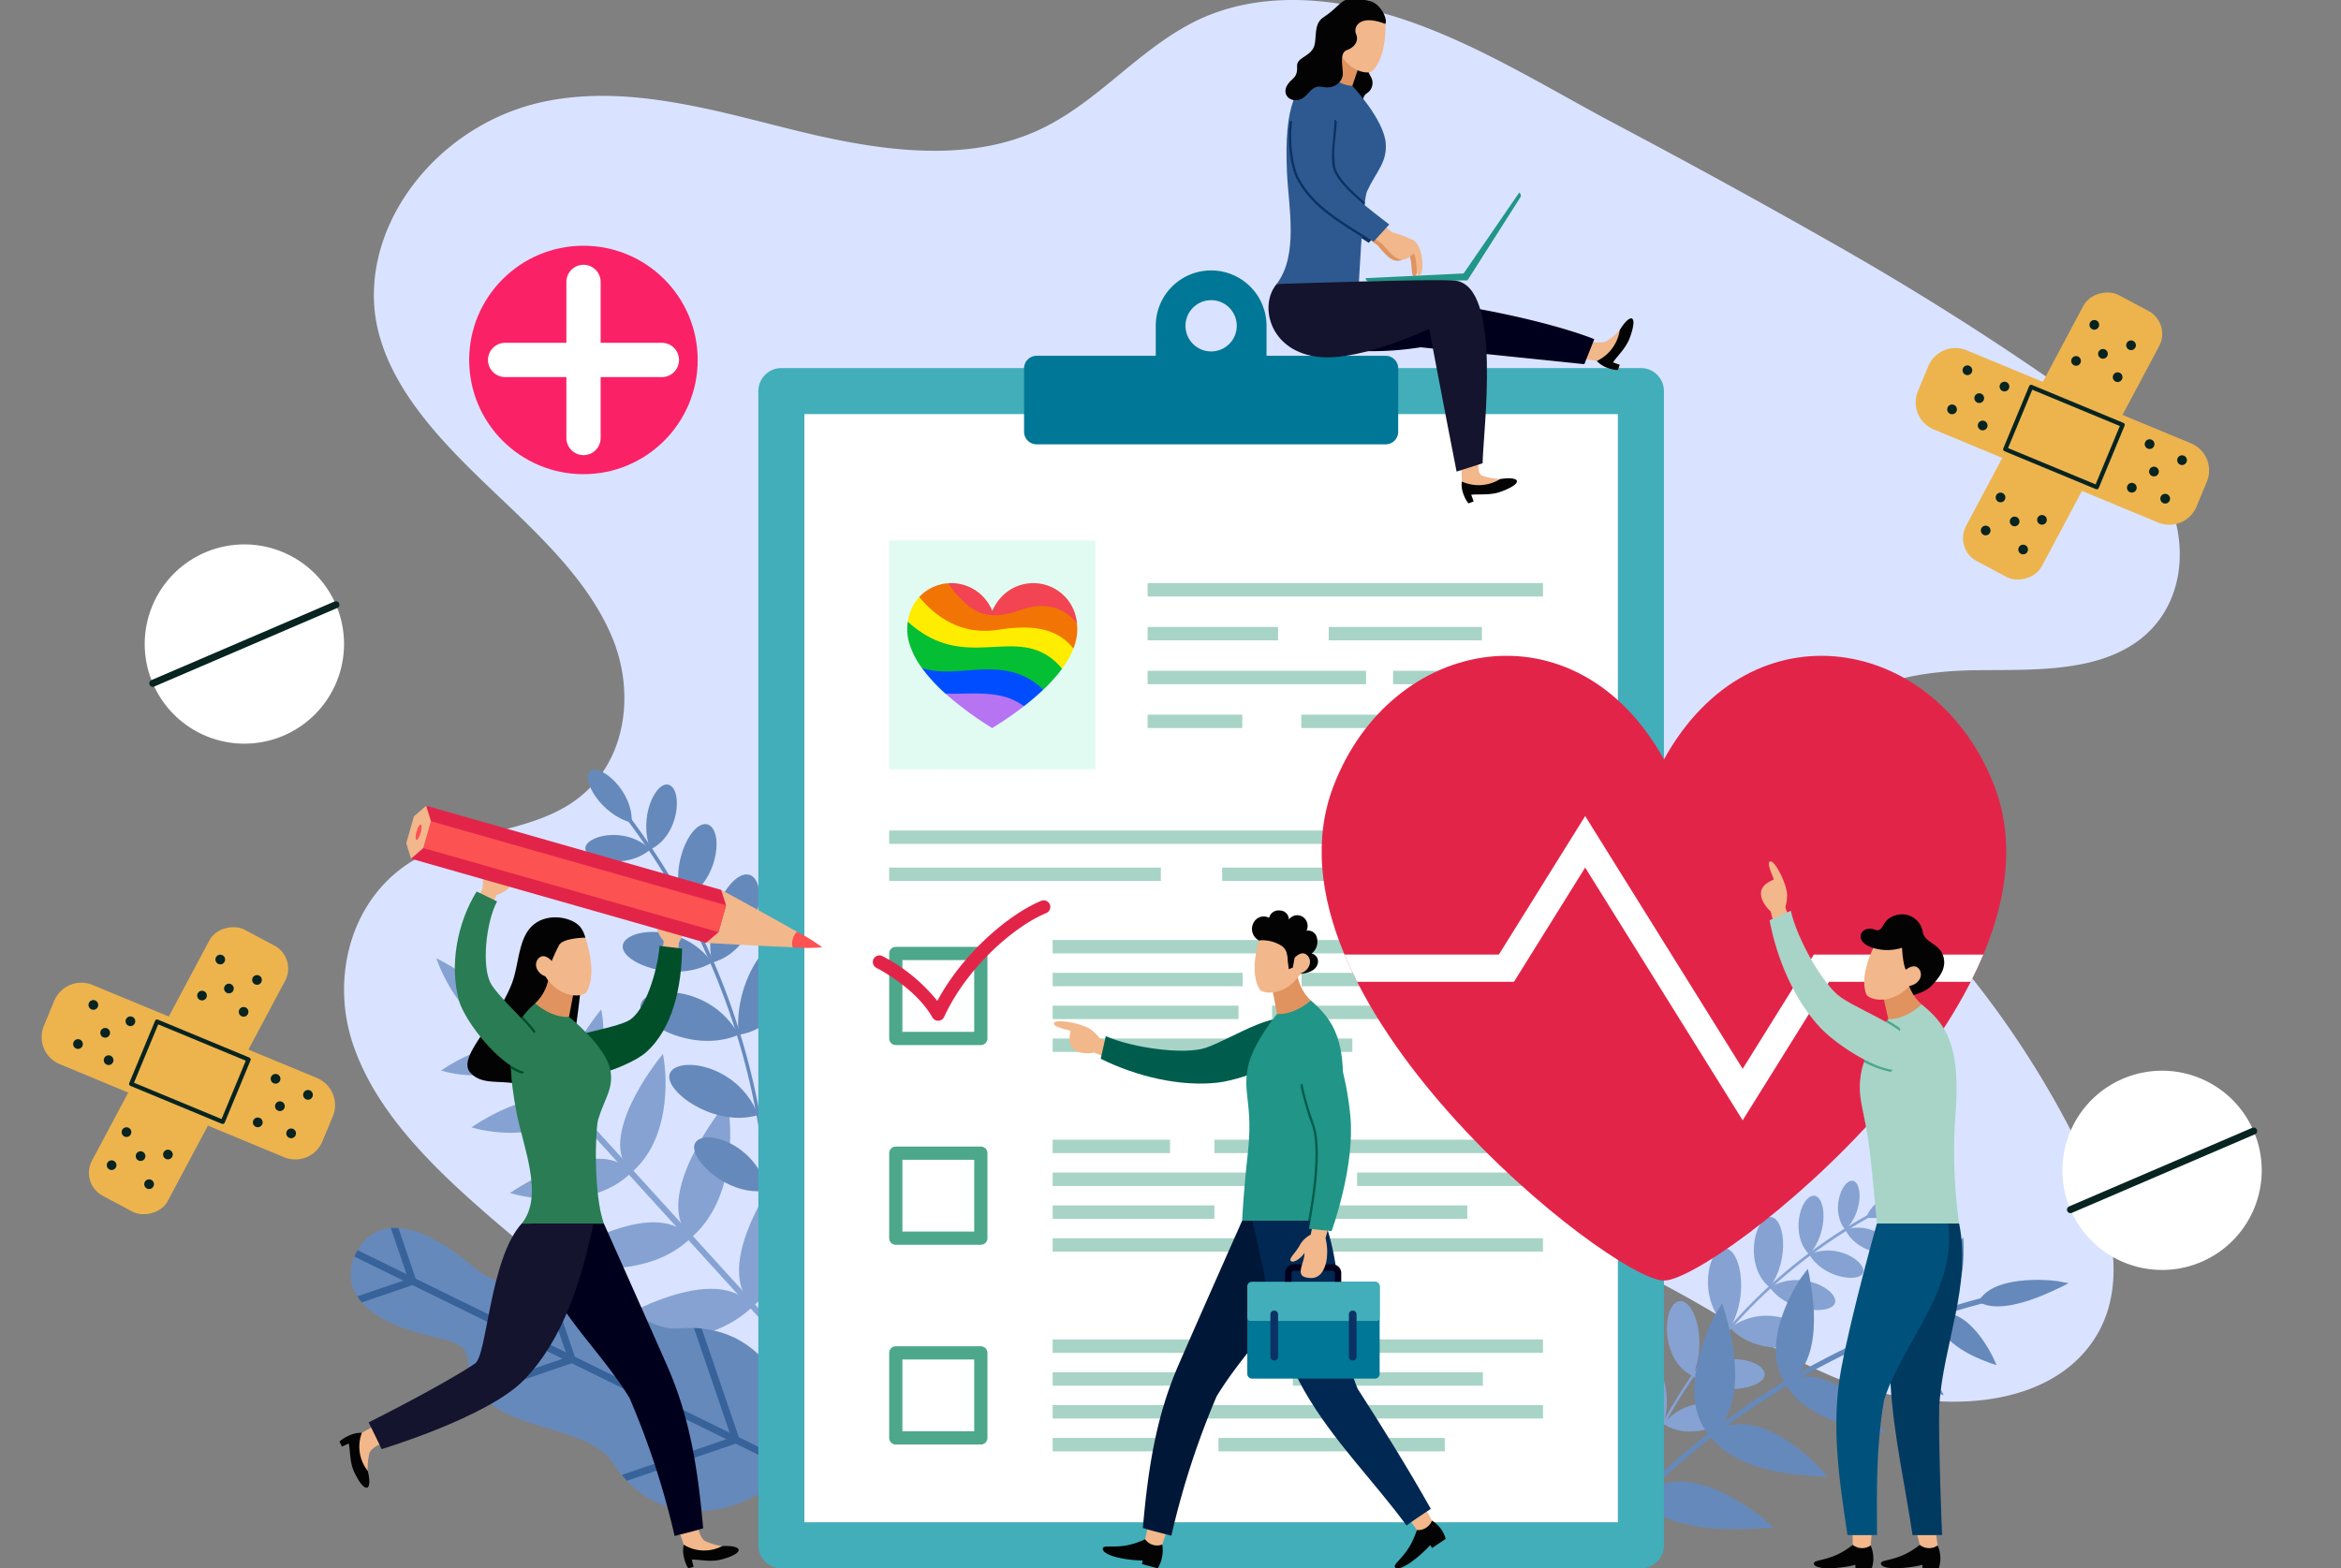<svg xmlns="http://www.w3.org/2000/svg" xmlns:xlink="http://www.w3.org/1999/xlink" width="400" height="268" viewBox="0 0 400 268">
  <rect x="0" y="0" width="400" height="268" fill="#808080" stroke="none"/>
  <defs>
    <clipPath id="clip-path">
      <rect id="Rectángulo_399180" data-name="Rectángulo 399180" width="400" height="268" transform="translate(180 364)" fill="#fff" opacity="0.45"/>
    </clipPath>
    <clipPath id="clip-path-2">
      <rect id="Rectángulo_395050" data-name="Rectángulo 395050" width="366" height="268" transform="translate(180 2076.29)" fill="#12263f" stroke="#707070" stroke-width="1" opacity="0.45"/>
    </clipPath>
  </defs>
  <g id="_1" data-name="1" transform="translate(-180 -364)" clip-path="url(#clip-path)">
    <g id="Grupo_1092108" data-name="Grupo 1092108">
      <g id="Grupo_1079242" data-name="Grupo 1079242" transform="translate(238.786 364)">
        <path id="Trazado_845326" data-name="Trazado 845326" d="M324.166,101.435c8.4,5.757,16.862,12.059,21.228,20.546s3.417,19.738-4.942,25.545c-7.245,5.033-17.442,4.665-26.721,4.738s-19.928,1.527-24.815,8.375c-3.626,5.081-2.815,11.79.14,17.189s7.76,9.831,12.21,14.391a161.3,161.3,0,0,1,29.782,42.1c5.383,11.1,8.989,24.812.667,34.446-9.136,10.575-28.008,10.273-41.837,4.741s-25.224-14.976-39.131-20.359c-8.273-3.2-18.851-4.594-25.7.551-8.458,6.354-6.052,18-8.759,27.425-4.421,15.385-23.9,24.72-42.163,24.595s-35.334-7.63-50.856-15.985a354.007,354.007,0,0,1-64.8-44.682c-9.694-8.449-19.112-17.827-22.8-29.314s-.03-25.555,11.754-31.683c7.846-4.081,17.967-4.144,25.349-8.834,9.715-6.173,11.429-18.691,7.346-28.524s-12.641-17.673-20.742-25.405S43.154,105.214,40.324,95.055c-4.761-17.089,9.148-36.379,28.934-40.126,13.8-2.613,27.936,1.535,41.512,4.918s28.712,5.925,41.364.475c10.355-4.461,17.133-13.531,27.053-18.687,11.567-6.012,25.7-4.344,37.693-.066,12.278,4.38,23.506,11.447,34.77,17.409q19.18,10.151,37.964,20.852,17.808,10.141,34.551,21.606" transform="translate(-34.288 -37.719)" fill="#d9e3ff"/>
      </g>
      <g id="Enmascarar_grupo_1078663" data-name="Enmascarar grupo 1078663" transform="translate(13 -1712.29)" clip-path="url(#clip-path-2)">
        <g id="Grupo_1073908" data-name="Grupo 1073908" transform="translate(225.01 2076)">
          <g id="Grupo_1073910" data-name="Grupo 1073910" transform="translate(16.528 131.846)">
            <g id="Grupo_1073908-2" data-name="Grupo 1073908" transform="translate(0 32.234)">
              <rect id="Rectángulo_356826" data-name="Rectángulo 356826" width="1.022" height="75.254" transform="translate(9.238 10.928) rotate(-42.28)" fill="#85a2d2"/>
              <path id="Trazado_777236" data-name="Trazado 777236" d="M378.71,1196.61l1.208.618c.374.191,9.17,4.752,8.922,9.985l-.024.51-.51-.024c-5.233-.248-8.939-9.436-9.094-9.827l-.5-1.261Z" transform="translate(-378.71 -1196.61)" fill="#85a2d2"/>
              <path id="Trazado_777237" data-name="Trazado 777237" d="M583.7,1570.632l.344.377-.377.344c-9.381,8.531-24.82,4.676-25.473,4.507l-1.126-.291.974-.633c.759-.493,18.671-11.989,25.657-4.307Z" transform="translate(-529.938 -1511.498)" fill="#85a2d2"/>
              <path id="Trazado_777238" data-name="Trazado 777238" d="M531.314,1495.576l.344.377-.377.344c-8.234,7.487-21.774,4.106-22.346,3.958l-1.124-.291.974-.633c.666-.432,16.383-10.519,22.532-3.757Z" transform="translate(-488.171 -1448.123)" fill="#85a2d2"/>
              <path id="Trazado_777239" data-name="Trazado 777239" d="M481.911,1423.846l.344.377-.377.344c-7.086,6.444-18.729,3.537-19.222,3.411l-1.126-.291.975-.633c.574-.373,14.1-9.05,19.406-3.208Z" transform="translate(-448.931 -1387.57)" fill="#85a2d2"/>
              <path id="Trazado_777240" data-name="Trazado 777240" d="M435.545,1355.43l.344.377-.377.344c-5.939,5.4-15.685,2.968-16.1,2.861l-1.126-.291.975-.633c.479-.312,11.808-7.58,16.281-2.659Z" transform="translate(-412.269 -1329.825)" fill="#85a2d2"/>
              <path id="Trazado_777241" data-name="Trazado 777241" d="M398.209,1296.939l.344.377-.377.344c-4.792,4.357-12.64,2.4-12.971,2.312l-1.124-.291.974-.633c.386-.251,9.52-6.111,13.157-2.111Z" transform="translate(-383.263 -1280.495)" fill="#85a2d2"/>
              <path id="Trazado_777242" data-name="Trazado 777242" d="M727.531,1415l.723-.91.183,1.147c.107.665,2.48,16.4-6.9,24.93l-.377.344-.344-.377c-6.985-7.682,6.155-24.425,6.719-25.133Z" transform="translate(-667.042 -1381.007)" fill="#85a2d2"/>
              <path id="Trazado_777243" data-name="Trazado 777243" d="M658.208,1358.33l.723-.909.183,1.147c.093.584,2.175,14.384-6.059,21.87l-.377.344-.344-.377C646.185,1373.642,657.716,1358.952,658.208,1358.33Z" transform="translate(-609.183 -1332.958)" fill="#85a2d2"/>
              <path id="Trazado_777244" data-name="Trazado 777244" d="M591.9,1304.97l.723-.91.183,1.147c.079.5,1.87,12.369-5.216,18.811l-.377.344-.344-.377c-5.312-5.841,4.608-18.48,5.034-19.015Z" transform="translate(-553.884 -1287.715)" fill="#85a2d2"/>
              <path id="Trazado_777245" data-name="Trazado 777245" d="M528.605,1254.92l.723-.91.182,1.147c.067.42,1.565,10.353-4.373,15.754l-.377.344-.344-.377c-4.474-4.921,3.835-15.509,4.191-15.956Z" transform="translate(-501.132 -1245.278)" fill="#85a2d2"/>
              <path id="Trazado_777246" data-name="Trazado 777246" d="M474.341,1214.81l.723-.91.183,1.147c.053.338,1.261,8.336-3.531,12.695l-.377.344-.344-.377c-3.637-4,3.061-12.536,3.348-12.9Z" transform="translate(-456.041 -1211.27)" fill="#85a2d2"/>
            </g>
            <g id="Grupo_1073909" data-name="Grupo 1073909" transform="translate(25.477)">
              <path id="Trazado_777247" data-name="Trazado 777247" d="M593.86,1039.8c.175-.13.35-.263.525-.4a120.977,120.977,0,0,1,24.018,71.545l-.56,0A120.383,120.383,0,0,0,593.86,1039.8Z" transform="translate(-586.608 -1031.081)" fill="#6689bc"/>
              <path id="Trazado_777248" data-name="Trazado 777248" d="M549.307,985c1.573-1.5,7.427,3.229,7.145,8.782-5.2-1.354-8.653-7.334-7.145-8.782Z" transform="translate(-548.531 -984.715)" fill="#6689bc"/>
              <path id="Trazado_777249" data-name="Trazado 777249" d="M557.317,1060.477c-4.1,3.487-10.992,2-11.125-.091C546.021,1058.2,552.96,1056.31,557.317,1060.477Z" transform="translate(-546.189 -1046.854)" fill="#6689bc"/>
              <path id="Trazado_777250" data-name="Trazado 777250" d="M581.068,1111.132c-5.145,3.678-13.1,1.289-13.088-1.151C567.951,1107.395,576.3,1105.7,581.068,1111.132Z" transform="translate(-564.665 -1088.863)" fill="#6689bc"/>
              <path id="Trazado_777251" data-name="Trazado 777251" d="M681,1406.9c-6.661,1.292-13.517-5.338-12.5-7.913C669.54,1396.2,678.711,1398.462,681,1406.9Z" transform="translate(-649.809 -1335.01)" fill="#6689bc"/>
              <path id="Trazado_777252" data-name="Trazado 777252" d="M603.413,1172.237c-6.429,3.687-15.515,0-15.27-2.825C588.341,1166.372,598.378,1165.147,603.413,1172.237Z" transform="translate(-581.757 -1139.272)" fill="#6689bc"/>
              <path id="Trazado_777253" data-name="Trazado 777253" d="M655.641,1324.949c-7.425,2.262-15.986-4.016-15.154-6.941C641.32,1314.814,652.042,1315.936,655.641,1324.949Z" transform="translate(-626.094 -1265.931)" fill="#6689bc"/>
              <path id="Trazado_777254" data-name="Trazado 777254" d="M624.847,1242.009c-7.579,3.295-17.31-1.956-16.761-5.058C608.6,1233.56,620.017,1233.239,624.847,1242.009Z" transform="translate(-598.651 -1196.707)" fill="#6689bc"/>
              <path id="Trazado_777255" data-name="Trazado 777255" d="M618.524,1001.4c2.3.99,1.695,8.657-3.23,11.013C613.139,1006.956,616.268,1000.506,618.524,1001.4Z" transform="translate(-604.168 -998.792)" fill="#6689bc"/>
              <path id="Trazado_777256" data-name="Trazado 777256" d="M655.681,1045.975c2.673,1.43,1.3,10.573-4.716,12.826C648.919,1052.106,653.072,1044.682,655.681,1045.975Z" transform="translate(-634.562 -1036.531)" fill="#6689bc"/>
              <path id="Trazado_777257" data-name="Trazado 777257" d="M761.509,1377.031c2.07,2.962-3.336,12.354-10.259,11.645C752.19,1380.314,759.437,1374.283,761.509,1377.031Z" transform="translate(-720.056 -1316.782)" fill="#6689bc"/>
              <path id="Trazado_777258" data-name="Trazado 777258" d="M693.6,1102.61c3.053,2.06.522,12.921-6.8,14.812C685.109,1109.217,690.616,1100.756,693.6,1102.61Z" transform="translate(-665.141 -1084.457)" fill="#6689bc"/>
              <path id="Trazado_777259" data-name="Trazado 777259" d="M750.685,1275.54c2.737,3.03-2.3,14.2-10.265,14.3C740.517,1280.534,747.98,1272.77,750.685,1275.54Z" transform="translate(-710.874 -1230.817)" fill="#6689bc"/>
              <path id="Trazado_777260" data-name="Trazado 777260" d="M727.061,1174.469c3.243,2.772-.78,14.941-9.171,16.081C716.931,1181.012,723.884,1171.975,727.061,1174.469Z" transform="translate(-691.694 -1145.248)" fill="#6689bc"/>
            </g>
          </g>
          <g id="Grupo_1073913" data-name="Grupo 1073913" transform="translate(214.969 202.101)">
            <g id="Grupo_1073911" data-name="Grupo 1073911" transform="translate(6.637 0)">
              <path id="Trazado_777261" data-name="Trazado 777261" d="M1776.674,1485.284l-.233-.424a89.229,89.229,0,0,0-37.752,40.9l.376.172a88.781,88.781,0,0,1,37.609-40.647Z" transform="translate(-1736.887 -1479.032)" fill="#85a2d2"/>
              <path id="Trazado_777262" data-name="Trazado 777262" d="M1992.2,1459.969c-.606-1.483-5.972-.068-7.459,3.754C1988.648,1464.381,1992.775,1461.4,1992.2,1459.969Z" transform="translate(-1945.508 -1457.438)" fill="#85a2d2"/>
              <path id="Trazado_777263" data-name="Trazado 777263" d="M1961.52,1499.594c1.708,3.584,6.794,4.661,7.513,3.295C1969.809,1501.466,1965.708,1498.1,1961.52,1499.594Z" transform="translate(-1925.82 -1491.209)" fill="#85a2d2"/>
              <path id="Trazado_777264" data-name="Trazado 777264" d="M1921.02,1525.6c2.352,4.027,8.429,4.821,9.155,3.173C1930.975,1527.04,1925.864,1523.382,1921.02,1525.6Z" transform="translate(-1891.481 -1512.986)" fill="#85a2d2"/>
              <path id="Trazado_777265" data-name="Trazado 777265" d="M1757.16,1700.3c4.094,2.88,10.706.487,10.8-1.553C1768.105,1696.559,1761.251,1695.314,1757.16,1700.3Z" transform="translate(-1752.547 -1658.76)" fill="#85a2d2"/>
              <path id="Trazado_777266" data-name="Trazado 777266" d="M1876.57,1559.362c3.214,4.421,10.44,4.681,11.128,2.706C1888.483,1559.962,1882.1,1556.11,1876.57,1559.362Z" transform="translate(-1853.793 -1541.136)" fill="#85a2d2"/>
              <path id="Trazado_777267" data-name="Trazado 777267" d="M1789.99,1649.872c4.314,3.762,11.97,2.12,12.291-.1C1802.685,1647.372,1795.13,1644.892,1789.99,1649.872Z" transform="translate(-1780.383 -1616.496)" fill="#85a2d2"/>
              <path id="Trazado_777268" data-name="Trazado 777268" d="M1832.02,1600.289c4.106,4.5,12.238,3.906,12.806,1.654C1845.5,1599.505,1837.916,1595.845,1832.02,1600.289Z" transform="translate(-1816.02 -1575.131)" fill="#85a2d2"/>
              <path id="Trazado_777269" data-name="Trazado 777269" d="M1955.578,1446.55c-1.85-.029-3.753,5.315-1.15,8.385C1957.524,1451.91,1957.366,1446.627,1955.578,1446.55Z" transform="translate(-1918.727 -1446.549)" fill="#85a2d2"/>
              <path id="Trazado_777270" data-name="Trazado 777270" d="M1911.39,1463.365c-2.23.157-4.066,6.722-.7,10.054C1914.09,1469.531,1913.536,1463.283,1911.39,1463.365Z" transform="translate(-1881.154 -1460.807)" fill="#85a2d2"/>
              <path id="Trazado_777271" data-name="Trazado 777271" d="M1728.062,1646.914c-2.286,1.369-1.483,9.32,3.389,10.931C1733.342,1651.935,1730.284,1645.687,1728.062,1646.914Z" transform="translate(-1726.839 -1616.302)" fill="#85a2d2"/>
              <path id="Trazado_777272" data-name="Trazado 777272" d="M1861.3,1487.274c-2.676.466-4.25,8.537.108,12.021C1865.022,1494.282,1863.869,1486.927,1861.3,1487.274Z" transform="translate(-1838.634 -1481.069)" fill="#85a2d2"/>
              <path id="Trazado_777273" data-name="Trazado 777273" d="M1762.81,1581.808c-2.756,1.214-2.735,10.254,2.6,12.717C1768.146,1588.237,1765.466,1580.76,1762.81,1581.808Z" transform="translate(-1755.798 -1561.148)" fill="#85a2d2"/>
              <path id="Trazado_777274" data-name="Trazado 777274" d="M1809.617,1522.353c-3.018.887-3.984,10.291,1.32,13.589C1814.46,1529.813,1812.507,1521.633,1809.617,1522.353Z" transform="translate(-1794.937 -1510.784)" fill="#85a2d2"/>
            </g>
            <g id="Grupo_1073912" data-name="Grupo 1073912" transform="translate(0 9.686)">
              <path id="Trazado_777275" data-name="Trazado 777275" d="M1749.1,1579.108q-.116-.454-.234-.908a129.862,129.862,0,0,0-65.657,41.293l.612.522A128.982,128.982,0,0,1,1749.1,1579.108Z" transform="translate(-1683.21 -1567.859)" fill="#6689bc"/>
              <path id="Trazado_777276" data-name="Trazado 777276" d="M2111.081,1561.221c-.094.14-.189.278-.281.418l.449.222c4.481,2.206,13.241-2.6,13.742-2.75q.625-.322,1.258-.639-.7-.128-1.394-.249c-.368-.212-10.84-1.46-13.773,3Z" transform="translate(-2045.755 -1550.648)" fill="#6689bc"/>
              <path id="Trazado_777277" data-name="Trazado 777277" d="M1728.339,1787.261l-.379.38.291.291c7.312,6.667,21.342,4.259,21.907,4.561q.511-.05,1.022-.094c-.239-.218-.479-.434-.718-.651-.408-.548-14.1-12.434-22.121-4.484Z" transform="translate(-1721.153 -1742.804)" fill="#6689bc"/>
              <path id="Trazado_777278" data-name="Trazado 777278" d="M1809.46,1721.6l-.42.325c.085.112.172.224.257.336,5.75,6.946,18.382,6.4,18.863,6.678.348.006.7.015,1.042.024-.218-.251-.437-.5-.656-.751-.325-.533-11.28-12.6-19.088-6.614Z" transform="translate(-1789.899 -1688.033)" fill="#6689bc"/>
              <path id="Trazado_777279" data-name="Trazado 777279" d="M1894.6,1667.516c-.152.09-.3.181-.455.272.073.126.147.251.22.377,4.278,6.8,15.3,7.623,15.7,7.877q.527.066,1.053.138-.292-.42-.586-.84C1910.289,1674.843,1901.872,1663.223,1894.6,1667.516Z" transform="translate(-1862.062 -1642.782)" fill="#6689bc"/>
              <path id="Trazado_777280" data-name="Trazado 777280" d="M1981.834,1624.7l-.484.218c.061.137.122.274.181.412,2.963,6.293,12.229,8.017,12.565,8.24q.53.121,1.056.248c-.169-.306-.339-.61-.51-.916C1994.457,1632.452,1988.305,1621.818,1981.834,1624.7Z" transform="translate(-1935.997 -1606.864)" fill="#6689bc"/>
              <path id="Trazado_777281" data-name="Trazado 777281" d="M2060.655,1595.415l-.505.169c.049.146.1.292.145.438,1.909,5.444,9.36,7.541,9.634,7.725q.529.167,1.056.339c-.146-.324-.293-.65-.441-.974-.132-.382-4.426-9.5-9.886-7.7Z" transform="translate(-2002.81 -1582.255)" fill="#6689bc"/>
              <path id="Trazado_777282" data-name="Trazado 777282" d="M1706.122,1639.223c-.138-.3-.275-.595-.412-.893-.189.39-.376.781-.561,1.17-.631.677-7.107,16.882.485,23.883l.291.291.377-.38C1713.843,1656.016,1706.413,1640.1,1706.122,1639.223Z" transform="translate(-1699.12 -1618.842)" fill="#6689bc"/>
              <path id="Trazado_777283" data-name="Trazado 777283" d="M1796.891,1585.3q-.164-.477-.326-.957c-.224.366-.447.733-.668,1.1-.575.538-7.662,13.955-1.724,21.174.085.113.172.225.257.336l.42-.326c7.37-5.514,2.221-20.536,2.038-21.327Z" transform="translate(-1775.295 -1573.065)" fill="#6689bc"/>
              <path id="Trazado_777284" data-name="Trazado 777284" d="M1889.028,1546.568c-.079-.336-.157-.671-.234-1.009q-.383.511-.762,1.022c-.507.417-7.681,11.207-3.281,18.222.073.126.148.251.221.377.152-.091.3-.182.455-.272,6.9-3.98,3.7-17.652,3.6-18.343Z" transform="translate(-1852.887 -1540.184)" fill="#6689bc"/>
              <path id="Trazado_777285" data-name="Trazado 777285" d="M1980.991,1521.508q-.073-.523-.143-1.048c-.283.315-.565.628-.844.943-.431.313-7.235,8.682-4.2,15.13.061.137.12.275.181.412l.484-.218C1982.661,1534.044,1981.028,1522.091,1980.991,1521.508Z" transform="translate(-1930.636 -1518.902)" fill="#6689bc"/>
              <path id="Trazado_777286" data-name="Trazado 777286" d="M2062.364,1511.3q-.032-.536-.062-1.076-.457.434-.905.872c-.345.23-6.322,6.464-4.375,12.013.049.146.1.292.145.438l.5-.169c5.264-1.695,4.695-11.608,4.695-12.077Z" transform="translate(-1999.827 -1510.22)" fill="#6689bc"/>
            </g>
          </g>
          <g id="Grupo_1073914" data-name="Grupo 1073914" transform="translate(1.903 210.165)">
            <path id="Trazado_777287" data-name="Trazado 777287" d="M305.339,1528.5c-5.434-6.438.771-8.254-8.505-10.318-13.458-3-15.927-9.065-13.365-14.283s8.873-6.975,19.473,1.842c7.306,6.077,4.95.058,13.365.42,7.314.316,15.262,11.2,22.232,10.585,17.2-1.515,21.933,16.981,18.775,23.413s-20.685,14-30.006-.54c-3.777-5.892-17.247-5.525-21.969-11.12Z" transform="translate(-282.572 -1499.561)" fill="#6689bc"/>
            <path id="Trazado_777288" data-name="Trazado 777288" d="M350.374,1535.7l-26.442-12.984-15.442,5.271c-.283-.365-.526-.714-.739-1.048l14.619-4.99-25.643-12.591-8.653,2.954a8.648,8.648,0,0,1-.78-1.034l7.871-2.687-8.365-4.107c.079-.188.161-.376.253-.561s.189-.367.289-.543l8.365,4.107-2.686-7.871a8.7,8.7,0,0,1,1.3-.015l2.954,8.652,25.643,12.591-4.991-14.619c.4-.036.82-.056,1.282-.055l5.271,15.442,26.442,12.983-6.109-17.9q.68.023,1.333.091l6.34,18.572,7.9,3.879.762.374,13.86,6.806-.543,1.1-13.86-6.806-.762-.374-7.9-3.879-18.572,6.34q-.452-.472-.887-1l17.9-6.109Z" transform="translate(-286.157 -1499.584)" fill="#37639a"/>
          </g>
          <g id="Grupo_1073926" data-name="Grupo 1073926" transform="translate(71.568 46.512)">
            <g id="Grupo_1073924" data-name="Grupo 1073924" transform="translate(0)">
              <path id="Trazado_777289" data-name="Trazado 777289" d="M891.328,738.592H744.464a3.934,3.934,0,0,1-3.934-3.935V537.385a3.934,3.934,0,0,1,3.934-3.935H891.328a3.935,3.935,0,0,1,3.935,3.935V734.657a3.936,3.936,0,0,1-3.935,3.935Z" transform="translate(-740.53 -516.762)" fill="#42aeba"/>
              <rect id="Rectángulo_356827" data-name="Rectángulo 356827" width="138.994" height="189.402" transform="translate(7.869 24.558)" fill="#fff"/>
              <g id="Grupo_1073915" data-name="Grupo 1073915" transform="translate(22.353 46.164)">
                <rect id="Rectángulo_356828" data-name="Rectángulo 356828" width="35.228" height="39.107" fill="#e1fbf3"/>
                <path id="Trazado_777291" data-name="Trazado 777291" d="M943.688,945.172a25.266,25.266,0,0,1,.923-7.022v7.022Z" transform="translate(-935.136 -906.063)" fill="#e1fbf3"/>
                <path id="Trazado_777292" data-name="Trazado 777292" d="M1049.724,945.172a25.268,25.268,0,0,0-.923-7.022v7.022Z" transform="translate(-1024.258 -906.063)" fill="#e1fbf3"/>
              </g>
              <rect id="Rectángulo_356829" data-name="Rectángulo 356829" width="92.842" height="2.291" transform="translate(22.353 95.726)" fill="#a7d4c6"/>
              <rect id="Rectángulo_356830" data-name="Rectángulo 356830" width="46.421" height="2.291" transform="translate(22.353 102.059)" fill="#a7d4c6"/>
              <rect id="Rectángulo_356831" data-name="Rectángulo 356831" width="54.817" height="2.291" transform="translate(79.247 102.059)" fill="#a7d4c6"/>
              <path id="Trazado_777293" data-name="Trazado 777293" d="M1041.139,519.66h59.63a2.15,2.15,0,0,1,2.149,2.149v10.836a2.15,2.15,0,0,1-2.149,2.149h-59.63a2.15,2.15,0,0,1-2.149-2.149V521.809A2.15,2.15,0,0,1,1041.139,519.66Z" transform="translate(-993.588 -505.07)" fill="#007796"/>
              <path id="Trazado_777294" data-name="Trazado 777294" d="M1196.363,423.75a9.463,9.463,0,0,0-9.463,9.463v6.841h18.928v-6.841a9.463,9.463,0,0,0-9.464-9.463Zm0,13.843a4.38,4.38,0,1,1,4.38-4.38A4.38,4.38,0,0,1,1196.363,437.593Z" transform="translate(-1118.998 -423.75)" fill="#007796"/>
              <g id="Grupo_1073916" data-name="Grupo 1073916" transform="translate(66.515 53.438)">
                <rect id="Rectángulo_356832" data-name="Rectángulo 356832" width="67.551" height="2.291" fill="#a7d4c6"/>
                <rect id="Rectángulo_356833" data-name="Rectángulo 356833" width="22.289" height="2.291" transform="translate(0 7.497)" fill="#a7d4c6"/>
                <rect id="Rectángulo_356834" data-name="Rectángulo 356834" width="26.177" height="2.291" transform="translate(30.944 7.497)" fill="#a7d4c6"/>
                <rect id="Rectángulo_356835" data-name="Rectángulo 356835" width="37.321" height="2.291" transform="translate(0 14.993)" fill="#a7d4c6"/>
                <rect id="Rectángulo_356836" data-name="Rectángulo 356836" width="25.608" height="2.291" transform="translate(41.943 14.993)" fill="#a7d4c6"/>
                <rect id="Rectángulo_356837" data-name="Rectángulo 356837" width="16.172" height="2.291" transform="translate(0 22.488)" fill="#a7d4c6"/>
                <rect id="Rectángulo_356838" data-name="Rectángulo 356838" width="41.292" height="2.291" transform="translate(26.259 22.488)" fill="#a7d4c6"/>
              </g>
              <g id="Grupo_1073919" data-name="Grupo 1073919" transform="translate(19.538 107.657)">
                <g id="Grupo_1073917" data-name="Grupo 1073917">
                  <path id="Trazado_777295" data-name="Trazado 777295" d="M903.129,1200.519H888.6a1.13,1.13,0,0,1-1.13-1.13V1184.86a1.131,1.131,0,0,1,1.13-1.13h14.529a1.131,1.131,0,0,1,1.13,1.13v14.529A1.131,1.131,0,0,1,903.129,1200.519Zm-13.4-2.259H902v-12.268H889.73Z" transform="translate(-884.655 -1175.778)" fill="#4da78b"/>
                  <path id="Trazado_777296" data-name="Trazado 777296" d="M880.146,1152.045a1.127,1.127,0,0,1-.983-.573c-2.895-5.113-9.5-8.431-9.567-8.464a1.13,1.13,0,0,1,1-2.026,29.383,29.383,0,0,1,9.415,7.669c4.36-8.126,12.176-14.776,17.739-17.1a1.13,1.13,0,1,1,.872,2.086c-5.572,2.329-13.583,9.342-17.45,17.752a1.131,1.131,0,0,1-.98.657h-.047Z" transform="translate(-868.968 -1131.46)" fill="#e32449"/>
                </g>
                <g id="Grupo_1073918" data-name="Grupo 1073918" transform="translate(30.742 6.783)">
                  <rect id="Rectángulo_356839" data-name="Rectángulo 356839" width="83.783" height="2.291" transform="translate(83.783 2.291) rotate(180)" fill="#a7d4c6"/>
                  <rect id="Rectángulo_356840" data-name="Rectángulo 356840" width="27.645" height="2.291" transform="translate(70.193 7.903) rotate(180)" fill="#a7d4c6"/>
                  <rect id="Rectángulo_356841" data-name="Rectángulo 356841" width="32.469" height="2.291" transform="translate(32.469 7.903) rotate(180)" fill="#a7d4c6"/>
                  <rect id="Rectángulo_356842" data-name="Rectángulo 356842" width="46.292" height="2.291" transform="translate(83.783 13.516) rotate(180)" fill="#a7d4c6"/>
                  <rect id="Rectángulo_356843" data-name="Rectángulo 356843" width="31.763" height="2.291" transform="translate(31.763 13.516) rotate(180)" fill="#a7d4c6"/>
                  <rect id="Rectángulo_356844" data-name="Rectángulo 356844" width="20.059" height="2.291" transform="translate(83.783 19.129) rotate(180)" fill="#a7d4c6"/>
                  <rect id="Rectángulo_356845" data-name="Rectángulo 356845" width="51.214" height="2.291" transform="translate(51.214 19.129) rotate(180)" fill="#a7d4c6"/>
                </g>
              </g>
              <g id="Grupo_1073921" data-name="Grupo 1073921" transform="translate(22.353 148.576)">
                <path id="Trazado_777297" data-name="Trazado 777297" d="M903.129,1424.929H888.6a1.13,1.13,0,0,1-1.13-1.13V1409.27a1.131,1.131,0,0,1,1.13-1.13h14.529a1.131,1.131,0,0,1,1.13,1.13V1423.8A1.131,1.131,0,0,1,903.129,1424.929Zm-13.4-2.259H902V1410.4H889.73Z" transform="translate(-887.47 -1406.97)" fill="#4da78b"/>
                <g id="Grupo_1073920" data-name="Grupo 1073920" transform="translate(27.928)">
                  <rect id="Rectángulo_356846" data-name="Rectángulo 356846" width="83.783" height="2.291" transform="translate(0 16.838)" fill="#a7d4c6"/>
                  <rect id="Rectángulo_356847" data-name="Rectángulo 356847" width="27.645" height="2.291" transform="translate(0 11.226)" fill="#a7d4c6"/>
                  <rect id="Rectángulo_356848" data-name="Rectángulo 356848" width="32.469" height="2.291" transform="translate(38.382 11.226)" fill="#a7d4c6"/>
                  <rect id="Rectángulo_356849" data-name="Rectángulo 356849" width="46.292" height="2.291" transform="translate(0 5.613)" fill="#a7d4c6"/>
                  <rect id="Rectángulo_356850" data-name="Rectángulo 356850" width="31.763" height="2.291" transform="translate(52.022 5.613)" fill="#a7d4c6"/>
                  <rect id="Rectángulo_356851" data-name="Rectángulo 356851" width="20.059" height="2.291" fill="#a7d4c6"/>
                  <rect id="Rectángulo_356852" data-name="Rectángulo 356852" width="51.214" height="2.291" transform="translate(27.645)" fill="#a7d4c6"/>
                </g>
              </g>
              <g id="Grupo_1073923" data-name="Grupo 1073923" transform="translate(22.353 182.713)">
                <path id="Trazado_777298" data-name="Trazado 777298" d="M903.129,1649.34H888.6a1.131,1.131,0,0,1-1.13-1.13V1633.68a1.131,1.131,0,0,1,1.13-1.13h14.529a1.131,1.131,0,0,1,1.13,1.13v14.529A1.131,1.131,0,0,1,903.129,1649.34Zm-13.4-2.261H902v-12.268H889.73Z" transform="translate(-887.47 -1631.38)" fill="#4da78b"/>
                <g id="Grupo_1073922" data-name="Grupo 1073922" transform="translate(27.928)">
                  <rect id="Rectángulo_356853" data-name="Rectángulo 356853" width="83.783" height="2.291" fill="#a7d4c6"/>
                  <rect id="Rectángulo_356854" data-name="Rectángulo 356854" width="27.645" height="2.291" transform="translate(0 5.613)" fill="#a7d4c6"/>
                  <rect id="Rectángulo_356855" data-name="Rectángulo 356855" width="32.469" height="2.291" transform="translate(41.045 5.613)" fill="#a7d4c6"/>
                  <rect id="Rectángulo_356856" data-name="Rectángulo 356856" width="46.292" height="2.291" transform="translate(0 11.225)" fill="#a7d4c6"/>
                  <rect id="Rectángulo_356857" data-name="Rectángulo 356857" width="31.763" height="2.291" transform="translate(52.022 11.225)" fill="#a7d4c6"/>
                  <rect id="Rectángulo_356858" data-name="Rectángulo 356858" width="20.059" height="2.291" transform="translate(0 16.838)" fill="#a7d4c6"/>
                  <rect id="Rectángulo_356859" data-name="Rectángulo 356859" width="38.675" height="2.291" transform="translate(28.331 16.838)" fill="#a7d4c6"/>
                </g>
              </g>
              <g id="Grupo_1092100" data-name="Grupo 1092100" transform="translate(25.439 53.438)">
                <path id="Trazado_867052" data-name="Trazado 867052" d="M24.334,6.964a8.989,8.989,0,0,0-9.774-1.957c-6,2.161-9.1.259-12.314-4.982A7.551,7.551,0,0,1,9.855,4.746a9.017,9.017,0,0,1,1.137-1.884,7.482,7.482,0,0,1,13.343,4.1" transform="translate(4.672 0.002)" fill="#f24452" fill-rule="evenodd"/>
                <path id="Trazado_867053" data-name="Trazado 867053" d="M26.339,12.443C23.007,8.8,18.229,8.791,13.5,9.542A13.43,13.43,0,0,1,0,3.614a7.322,7.322,0,0,1,.63-.6A7.547,7.547,0,0,1,4.873,1.255c3.78,5.026,6.475,6.713,12.475,4.552,3.677-1.324,7.42-.688,9.612,2.388.027.27.044.546.047.829a8.082,8.082,0,0,1-.095,1.319,9.847,9.847,0,0,1-.574,2.1" transform="translate(2.047 -1.228)" fill="#f27405" fill-rule="evenodd"/>
                <path id="Trazado_867054" data-name="Trazado 867054" d="M57.711,123.936c-7.6-7.822-16.61,1.618-26.364-8.048q.028-.2.065-.389a7.628,7.628,0,0,1,1.888-3.8c3.482,4.114,7.874,6.486,13.585,5.578,4.725-.751,9.8-.686,12.754,3.251a12.975,12.975,0,0,1-.7,1.491,17.305,17.305,0,0,1-1.229,1.922" transform="translate(-31.253 -109.309)" fill="#ffed00" fill-rule="evenodd"/>
                <path id="Trazado_867055" data-name="Trazado 867055" d="M144.831,319.685c-7.244-5.583-14.726-.9-20.764-3.729a13.9,13.9,0,0,1-2.149-4.237,8.558,8.558,0,0,1-.342-2.454,9.4,9.4,0,0,1,.094-1.216c10.211,9.4,19.171-.474,26.364,8.048q-.412.564-.868,1.11a29.7,29.7,0,0,1-2.335,2.479" transform="translate(-121.576 -301.47)" fill="#04bf33" fill-rule="evenodd"/>
                <path id="Trazado_867056" data-name="Trazado 867056" d="M288.971,684.809c-4.3-2.471-8.574-1.421-13.377-2.145l-.2-.178a28.11,28.11,0,0,1-3.865-4.25c6.119,2.158,14.219-2.634,20.764,3.729-.358.341-.721.673-1.085.994-.751.663-1.509,1.282-2.242,1.85" transform="translate(-269.042 -663.75)" fill="#004dff" fill-rule="evenodd"/>
                <path id="Trazado_867057" data-name="Trazado 867057" d="M435.264,889.474c.432-.278,1.606-.992,3.111-2.04.7-.491,1.482-1.055,2.29-1.681-3.732-2.9-8.762-2.04-13.377-2.145a57.647,57.647,0,0,0,7.975,5.865" transform="translate(-420.737 -864.695)" fill="#b674f3" fill-rule="evenodd"/>
              </g>
            </g>
            <g id="Grupo_1073925" data-name="Grupo 1073925" transform="translate(96.247 65.868)">
              <path id="Trazado_777299" data-name="Trazado 777299" d="M1488.205,879.081c-9.836-25.792-41.531-31.694-56.485-4.62h0c-14.955-27.074-46.649-21.172-56.485,4.62-13.758,36.077,47.6,84.451,56.485,84.451S1501.963,915.156,1488.205,879.081Z" transform="translate(-1373.233 -856.751)" fill="#e32449"/>
              <path id="Trazado_777300" data-name="Trazado 777300" d="M1479.118,1060.473,1466.955,1080l-26.912-43.2-14.748,23.673H1398.92q.976,2.337,2.157,4.655h26.8l12.164-19.525,26.912,43.2,14.748-23.673h24.217q1.175-2.316,2.157-4.655h-28.961Z" transform="translate(-1395.013 -1009.411)" fill="#fff"/>
            </g>
          </g>
          <g id="Grupo_1073932" data-name="Grupo 1073932" transform="translate(158.734 0)">
            <path id="Trazado_777301" data-name="Trazado 777301" d="M1409.634,358a17.9,17.9,0,0,0-3.747-1.413l-5.449-4.6-1.9,2.48,5.75,4.176a14.662,14.662,0,0,0,1.588,1.754c1.579,1.448,2.59.858,3.667-.164.622.476.408,3.313.791,3.607C1411.358,364.624,1411.525,359.452,1409.634,358Z" transform="translate(-1385.609 -316.394)" fill="#e0935f"/>
            <path id="Trazado_777302" data-name="Trazado 777302" d="M1343.553,234.468c-.926-4.1,2.516-12.691-2.619-13.412-3.334-.469-5.142,11.537-3.191,15.236,2.687,5.1,8.03,7.795,12.767,10.866l2.677-2.924C1350.4,242.051,1344.271,237.65,1343.553,234.468Z" transform="translate(-1333.378 -205.366)" fill="#0c3265"/>
            <g id="Grupo_1073928" data-name="Grupo 1073928" transform="translate(1.392 0)">
              <path id="Trazado_777303" data-name="Trazado 777303" d="M1405.378,188.667c-.861.761-.575,1.43-.056,2.41a2.087,2.087,0,0,1-.575,2.854c-1.018.624-.857,1.987.079,3.059s.223,4.335-2.458,2.292.166-10.822.166-10.822Z" transform="translate(-1389.27 -177.74)" fill="#030303"/>
              <path id="Trazado_777304" data-name="Trazado 777304" d="M1375.006,167.79a7.636,7.636,0,0,1-2.977,4.305,3.5,3.5,0,0,0,1.864,3.185,2.723,2.723,0,0,0,3.551-.1l1.285-3.8s-1.392-3.048-3.724-3.59Z" transform="translate(-1364.514 -160.215)" fill="#e0935f"/>
              <path id="Trazado_777305" data-name="Trazado 777305" d="M1341.324,209.005c-.31-4.109-5.715-9.833-5.715-9.833s-2.568.07-5.415-3.082c-4.167,2.726-6.286,6.14-5.747,17.924.271,5.93,2.008,14.047-1.766,19.032L1336.6,235c.07-.5.767-16.19,1.526-17.807C1339.722,213.785,1341.569,212.248,1341.324,209.005Z" transform="translate(-1322.68 -184.21)" fill="#2e5990"/>
              <path id="Trazado_777306" data-name="Trazado 777306" d="M1387.867,135.412a45.275,45.275,0,0,1-1.763,5.18l-.593-.446s.146-1.672.123-1.714c-.207-.376-.955-1.544-2-.911-1.124.678-.984,2.362.342,3.278,1.383,4.383,5.333,5.145,6.124,4.354,2.07-2.067,2.247-6.121,2.206-8.011-.972-1.667-3.485-.715-4.437-1.731Z" transform="translate(-1373.719 -132.76)" fill="#f2b78b"/>
              <path id="Trazado_777307" data-name="Trazado 777307" d="M1337.033,132.354c.779-.733,1.41-1.168,1.305-2.694s1.909-1.585,2.758-3.115c.794-1.431-.144-4.042,1.72-5.283,2.122-1.412,2.6-2.346,3.579-2.874.894-.484,1.643-.608,4.46.1,1.611.406,2.972,2.8,2.575,3.881-.581-1.924-6.006-1.812-6.006-1.812l-6.941,11.14-3.455.653Z" transform="translate(-1334.847 -117.991)" fill="#030303"/>
              <g id="Grupo_1073927" data-name="Grupo 1073927" transform="translate(2.083 20.761)">
                <path id="Trazado_777308" data-name="Trazado 777308" d="M1348.821,274.613c-4.012-2.5-8.158-5.087-10.376-9.293-.888-1.686-1.562-5.565-1.153-9.136a.39.39,0,0,0-.35-.44.4.4,0,0,0-.44.35c-.389,3.394.143,7.519,1.238,9.6,2.318,4.4,6.558,7.04,10.659,9.6.141.088.278.176.42.265.021-.3.044-.6.065-.9l-.065-.041Z" transform="translate(-1336.375 -255.548)" fill="#0c3265"/>
                <path id="Trazado_777309" data-name="Trazado 777309" d="M1383.108,262.514a18.268,18.268,0,0,1,.07-5.12c.079-.831.161-1.689.205-2.508a.39.39,0,0,0-.376-.418.4.4,0,0,0-.418.376c-.043.8-.125,1.652-.2,2.475a18.719,18.719,0,0,0-.053,5.371c.481,2.127,3.1,4.644,5.73,6.817.036-.339.074-.651.113-.943-2.365-1.988-4.664-4.258-5.069-6.048Z" transform="translate(-1375.191 -254.466)" fill="#0c3265"/>
              </g>
              <path id="Trazado_777310" data-name="Trazado 777310" d="M1415.084,356.643a17.893,17.893,0,0,0-3.747-1.413l-5.449-4.6-1.9,2.48,5.75,4.176a14.657,14.657,0,0,0,1.588,1.754c1.579,1.448,2.591.858,3.668-.164.622.476.408,3.313.791,3.607C1416.808,363.264,1416.975,358.092,1415.084,356.643Z" transform="translate(-1391.621 -315.241)" fill="#f2b78b"/>
              <path id="Trazado_777311" data-name="Trazado 777311" d="M1346.129,233.13c-.926-4.1,2.554-13.047-2.62-13.412-5.555-.391-5.142,11.537-3.191,15.236,2.686,5.1,8.03,7.795,12.767,10.866l2.677-2.924C1352.973,240.713,1346.847,236.312,1346.129,233.13Z" transform="translate(-1336.516 -204.235)" fill="#2e5990"/>
              <path id="Trazado_777312" data-name="Trazado 777312" d="M1349.672,128.671c-4.437-1.731-5.533.537-5.014,1.73s-.275,2.282-1.562,2.737-.73,2.6-.7,3.978-1.387,2.761-3.473,2.321-2.337,1.778-4.049,2.2c-1.883.467-3.362-1.508-1.249-3.334a32.7,32.7,0,0,0,3.531-3.841,13.571,13.571,0,0,0,1.644-3.479l5.591-5.286,2.759-.278,2.49,2.417.029.834Z" transform="translate(-1331.086 -124.29)" fill="#030303"/>
            </g>
            <g id="Grupo_1073930" data-name="Grupo 1073930" transform="translate(8.24 33.209)">
              <g id="Grupo_1073929" data-name="Grupo 1073929" transform="translate(45.541 21.497)">
                <path id="Trazado_777313" data-name="Trazado 777313" d="M1670.818,492.772a7.247,7.247,0,0,1-2.661-.058l-1.088,2.918,2.324.4,2.493-.957,1.856-2.537-.438-1.79a10.256,10.256,0,0,1-2.487,2.023Z" transform="translate(-1667.07 -488.752)" fill="#f2b78b"/>
                <path id="Trazado_777314" data-name="Trazado 777314" d="M1686.261,479.612a6.968,6.968,0,0,1-3.911,5.285,4.379,4.379,0,0,0,1.918,1.209,4.911,4.911,0,0,0,1.667.339l.33-.888-1.15-.426c.768-1.132,2.2-2.413,2.851-4.159,1.494-4.027.135-4.367-1.707-1.36Z" transform="translate(-1680.026 -477.616)" fill="#030303"/>
              </g>
              <path id="Trazado_777315" data-name="Trazado 777315" d="M1371.025,467.5a53.154,53.154,0,0,0,14.426-.321l27.975,2.886,1.7-4.278c-8.817-3.5-27.683-7.072-30.585-6.162C1379.967,461.053,1359.869,465.928,1371.025,467.5Z" transform="translate(-1367.698 -440.739)" fill="#00001c"/>
              <path id="Trazado_777316" data-name="Trazado 777316" d="M1439.41,350.119l-16.75.8a.6.6,0,0,0,.6.589l16.8-.208,9.024-14.179a.6.6,0,0,0-.182-.823l-9.5,13.817Z" transform="translate(-1414.299 -336.3)" fill="#219587"/>
            </g>
            <g id="Grupo_1073931" data-name="Grupo 1073931" transform="translate(32.961 79.367)">
              <path id="Trazado_777317" data-name="Trazado 777317" d="M1533.692,641.928c-.783-.476-.551-2.2-.551-2.2l-2.931,1.051.072,2.165,2.34,1.287,3.135-.22,1.086-1.491A10.3,10.3,0,0,1,1533.692,641.928Z" transform="translate(-1530.21 -639.73)" fill="#f2b78b"/>
              <path id="Trazado_777318" data-name="Trazado 777318" d="M1537.043,657.4a6.97,6.97,0,0,1-6.561.426,4.373,4.373,0,0,0,.315,2.245,4.91,4.91,0,0,0,.817,1.492l.891-.321-.417-1.153c1.36-.143,3.265.126,5.017-.507,4.04-1.459,3.423-2.715-.064-2.18Z" transform="translate(-1530.41 -654.604)" fill="#030303"/>
            </g>
            <path id="Trazado_777319" data-name="Trazado 777319" d="M1345.342,434.729c-3.365-.332-30.417.592-30.417.592-3.117,3.7-1.155,11.713,7.421,12.478,7.2.642,18.641-4.827,18.641-4.827s2.959,15.684,4.685,24.406l4.445-1.421c.07-5.446,3.453-30.421-4.776-31.23Z" transform="translate(-1313.532 -386.486)" fill="#14142e"/>
          </g>
          <g id="Grupo_1073942" data-name="Grupo 1073942" transform="translate(122.068 155.91)">
            <g id="Grupo_1073935" data-name="Grupo 1073935" transform="translate(8.35 53.024)">
              <g id="Grupo_1073933" data-name="Grupo 1073933" transform="translate(0 52.708)">
                <path id="Trazado_777320" data-name="Trazado 777320" d="M1178.5,1838.8l-.6,1.791-2.2,1.6-.729-2.5.385-1.736Z" transform="translate(-1167.733 -1837.96)" fill="#f2b78b"/>
                <path id="Trazado_777321" data-name="Trazado 777321" d="M1131.5,1850.417a13.278,13.278,0,0,0,3.126-1.046,2.5,2.5,0,0,0,2.931.9,6.081,6.081,0,0,1-.759,4.065c-1.935-.52-2.715-.729-2.715-.729l.144-.607a19.887,19.887,0,0,1-4.585-.586c-2.219-.6-2.466-1.36-2.13-1.664s1.848.05,3.986-.332Z" transform="translate(-1127.394 -1847.635)" fill="#030303"/>
              </g>
              <path id="Trazado_777322" data-name="Trazado 777322" d="M1189.363,1491.47h12.526c-1.068,12.764-10.781,19.944-16.9,30.047a140.627,140.627,0,0,0-7.714,23.79c-1.62-.456-3.269-.806-4.871-1.329.873-9.934,2.212-18.939,6.076-27.82s10.886-24.686,10.886-24.686Z" transform="translate(-1165.554 -1491.47)" fill="#001738"/>
              <g id="Grupo_1073934" data-name="Grupo 1073934" transform="translate(49.881 49.678)">
                <path id="Trazado_777323" data-name="Trazado 777323" d="M1477.4,1819.613l-.347,2.647-2.241-1.03-.961-1.38,2.693-1.81Z" transform="translate(-1471.028 -1818.04)" fill="#f2b78b"/>
                <path id="Trazado_777324" data-name="Trazado 777324" d="M1459.083,1830a2.562,2.562,0,0,0,2.588-1.617,5.435,5.435,0,0,1,2.344,3.123l-2.324,1.563-.329-.49a21.081,21.081,0,0,1-3.473,3.044c-1.9,1.278-2.6.98-2.589.538s1.269-1.345,2.428-3.176a13.879,13.879,0,0,0,1.354-2.986Z" transform="translate(-1455.299 -1826.807)" fill="#030303"/>
              </g>
              <path id="Trazado_777325" data-name="Trazado 777325" d="M1313.636,1520.2c4.334,6.741,8.563,13.533,12.494,20.516-1.383.957-2.776,1.825-4.145,2.848-5.8-7.884-12.5-14.392-17.471-23.036s-6.625-19.347-8.834-29.06h12.259c3.575,9.273,1.79,19.523,5.7,28.731Z" transform="translate(-1270.08 -1491.47)" fill="#002853"/>
            </g>
            <g id="Grupo_1073941" data-name="Grupo 1073941">
              <path id="Trazado_777326" data-name="Trazado 777326" d="M1322.378,1213.262a7.642,7.642,0,0,0,2.349,4.676,3.5,3.5,0,0,1-2.29,2.895,2.722,2.722,0,0,1-3.5-.6l-.745-3.938s1.8-2.825,4.188-3.038Z" transform="translate(-1280.816 -1202.557)" fill="#e0935f"/>
              <g id="Grupo_1073936" data-name="Grupo 1073936" transform="translate(33.841)">
                <path id="Trazado_777327" data-name="Trazado 777327" d="M1297.893,1144.158a1.66,1.66,0,0,1,1.853-1.253,1.557,1.557,0,0,1,1.533,1.541,1.763,1.763,0,0,1,2.315-.494,1.883,1.883,0,0,1,.694,2.411,1.513,1.513,0,0,1,1.751,1.114,2.579,2.579,0,0,1-.878,2.784,1.388,1.388,0,0,1,1,1.86c-.536,1.629-3.2,1.62-3.2,1.62l.762-3.412h.009c-.627-.595-2.464-2.375-2.154-2.541.23-.122.975-.406,1.518-.608l-2.472-1.187s.017-.065.05-.166a15.392,15.392,0,0,1-2.6.59l-1.421.986a14.106,14.106,0,0,1,.319,2.008c-.064.172-.817-1.39-.817-1.39a2.224,2.224,0,0,1-.5-3.573,1.919,1.919,0,0,1,2.247-.287Z" transform="translate(-1294.966 -1142.903)" fill="#030303"/>
                <path id="Trazado_777328" data-name="Trazado 777328" d="M1310.7,1157.414c.047.047.863,2.874.863,2.874v3.175s-3.64,2.429-4.2,2.446-2.109-3.954-2.109-3.954l-1.532-4.223,3.338-1.342s3.593.974,3.64,1.022Z" transform="translate(-1302.388 -1154.338)" fill="#030303"/>
                <path id="Trazado_777329" data-name="Trazado 777329" d="M1299.576,1173.186c1.276.076,2.915.356,3.858-.236a45.472,45.472,0,0,0,.386,5.458l.686-.28s.285-1.653.318-1.688c.3-.31,1.317-1.25,2.168-.373.914.943.35,2.536-1.165,3.084-2.454,3.885-6.467,3.617-7.031,2.651-1.476-2.526-.613-6.491-.093-8.307a1.42,1.42,0,0,1,.873-.307Z" transform="translate(-1297.518 -1168.379)" fill="#f2b78b"/>
                <path id="Trazado_777330" data-name="Trazado 777330" d="M1307.073,1164.89s3.121.891,3.129.917-2.077,3.811-2.077,3.811l-.3,1.958c-.2-2.078-.161-3.15-1.129-3.916a6.126,6.126,0,0,0-3.988-1c-.192-1.078,4.364-1.769,4.364-1.769Z" transform="translate(-1301.525 -1161.545)" fill="#030303"/>
              </g>
              <g id="Grupo_1073937" data-name="Grupo 1073937" transform="translate(0 18.408)">
                <path id="Trazado_777331" data-name="Trazado 777331" d="M1078.985,1268.862a8.414,8.414,0,0,1,1.365,1.395l6.756,2.282-1.138,2.907-6.549-2.76a5.768,5.768,0,0,1-2.464-.036c-2.052-.6-1.915-2.166-1.6-3.614-.019-.239-3.145-.619-2.83-1.424.285-.724,4.894.018,6.459,1.249Z" transform="translate(-1072.504 -1266.807)" fill="#f2b78b"/>
                <path id="Trazado_777332" data-name="Trazado 777332" d="M1142.994,1268.991c4.67-1.559,13.486-7.787,16.031-3.722,2.948,4.711-9.237,9.1-13.878,9.649-6.4.753-13.9-1.027-20.046-4.063l.867-3.879c4.44,2,13.4,3.225,17.028,2.016Z" transform="translate(-1117.099 -1263.914)" fill="#005d4d"/>
              </g>
              <path id="Trazado_777333" data-name="Trazado 777333" d="M1284.941,1255.252c.878-4.027,4.939-8.942,4.939-8.942s2.534.426,5.791-2.3c3.747,3.278,6.467,6.885,5.152,18.609-.767,6.835-2.852,15.457-2.852,19.035H1283.92s.262-5.311.937-11.157c1.022-8.856-.937-10.56.085-15.244Z" transform="translate(-1251.759 -1228.63)" fill="#219587"/>
              <path id="Trazado_777334" data-name="Trazado 777334" d="M1349.522,1337.881a.4.4,0,0,1,.289-.467.392.392,0,0,1,.487.3,51.392,51.392,0,0,0,1.886,6.488c1.538,4.247.1,13.126-.558,16.636h-.812c.63-3.339,2.1-12.293.624-16.365a52.156,52.156,0,0,1-1.915-6.591Z" transform="translate(-1307.375 -1307.813)" fill="#005d4d"/>
              <g id="Grupo_1073940" data-name="Grupo 1073940" transform="translate(33.046 60.481)">
                <g id="Grupo_1073938" data-name="Grupo 1073938">
                  <path id="Trazado_777335" data-name="Trazado 777335" d="M1290.54,1560.14h21.012a.8.8,0,0,1,.8.8v14.938a.8.8,0,0,1-.8.8H1290.54a.8.8,0,0,1-.8-.8V1560.94A.8.8,0,0,1,1290.54,1560.14Z" transform="translate(-1289.74 -1557.151)" fill="#007796"/>
                  <path id="Trazado_777336" data-name="Trazado 777336" d="M1333.7,1540.49h6.611a1.493,1.493,0,0,1,1.491,1.491v1.717h-1.091v-1.717a.4.4,0,0,0-.4-.4H1333.7a.4.4,0,0,0-.4.4v1.717h-1.091v-1.717a1.492,1.492,0,0,1,1.491-1.491Z" transform="translate(-1325.75 -1540.49)" fill="#00001c"/>
                  <path id="Trazado_777337" data-name="Trazado 777337" d="M1290.559,1560.14h21.012a.8.8,0,0,1,.8.8v5.373a.508.508,0,0,1-.508.508h-21.6a.508.508,0,0,1-.508-.508v-5.373a.8.8,0,0,1,.8-.8Z" transform="translate(-1289.757 -1557.151)" fill="#42aeba"/>
                </g>
                <g id="Grupo_1073939" data-name="Grupo 1073939" transform="translate(3.948 7.897)">
                  <path id="Trazado_777338" data-name="Trazado 777338" d="M1404.139,1592.511a.655.655,0,0,1,1.019.543v7.241a.654.654,0,0,1-1.308,0v-7.241A.655.655,0,0,1,1404.139,1592.511Z" transform="translate(-1390.439 -1592.4)" fill="#0c3265"/>
                  <path id="Trazado_777339" data-name="Trazado 777339" d="M1315.95,1592.531a.655.655,0,0,1,1.048.523v7.241a.654.654,0,1,1-1.308,0v-7.241A.656.656,0,0,1,1315.95,1592.531Z" transform="translate(-1315.69 -1592.4)" fill="#0c3265"/>
                </g>
              </g>
              <path id="Trazado_777340" data-name="Trazado 777340" d="M1341.579,1468.134l1.39-6.995,3.03.753-1.891,6.85a9.57,9.57,0,0,1,.122,4.072c-.551,2.216-1.652,3.08-3.528,2.613-1.806-.449-.09-2.682-.2-4.183-.44.849-2.054,1.976-2.382,1.278-.205-.437,1.12-1.552,1.681-2.759a4.729,4.729,0,0,1,1.775-1.631Z" transform="translate(-1297.697 -1412.729)" fill="#f2b78b"/>
              <path id="Trazado_777341" data-name="Trazado 777341" d="M1349.8,1276.129c4.159-.9,6.172,8.665,6.762,14.882.812,8.566-3.2,19.6-3.2,19.6l-3.89-.4s2.749-12.675.864-17.875c-2.428-6.7-4.03-15.449-.54-16.207Z" transform="translate(-1305.904 -1255.812)" fill="#219587"/>
            </g>
          </g>
          <g id="Grupo_1073950" data-name="Grupo 1073950" transform="translate(0 145.194)">
            <path id="Trazado_777342" data-name="Trazado 777342" d="M425.662,1151.449c-3.333,2.026-2.93,6.943-4.346,10.569-2.673,6.844-9.476,12.527-7.037,15.179,2.81,3.055,7.387-.173,13.417,4.2,4.168,3.026,6.208-27.31,6.208-27.31a4.892,4.892,0,0,0-.727-1.631c-1.2-1.716-4.944-2.575-7.516-1.012Z" transform="translate(-391.9 -1138.738)" fill="#030303"/>
            <g id="Grupo_1073948" data-name="Grupo 1073948" transform="translate(19.705 0)">
              <g id="Grupo_1073947" data-name="Grupo 1073947">
                <g id="Grupo_1073944" data-name="Grupo 1073944" transform="translate(12.948 14.925)">
                  <path id="Trazado_777343" data-name="Trazado 777343" d="M492.139,1216.482a7.641,7.641,0,0,1-2.349,4.676,3.5,3.5,0,0,0,2.289,2.895,2.722,2.722,0,0,0,3.5-.6l.745-3.938s-1.8-2.825-4.188-3.038Z" transform="translate(-489.017 -1209.496)" fill="#e0935f"/>
                  <path id="Trazado_777344" data-name="Trazado 777344" d="M494.81,1171.42A9.218,9.218,0,0,0,493.5,1175s-1.246-1.5-2.251-.464c-.914.943-.35,2.536,1.165,3.083,2.454,3.885,6.467,3.618,7.031,2.651,1.964-3.363-.214-9.275-.214-9.275s-2.651-1.209-4.424.425Z" transform="translate(-489.883 -1170.568)" fill="#f2b78b"/>
                  <g id="Grupo_1073943" data-name="Grupo 1073943" transform="translate(25.568 101.579)">
                    <path id="Trazado_777345" data-name="Trazado 777345" d="M655.934,1838.32l-3.144.838.6,1.775,2.2,1.59,3.143.093,1.228-1.448a9.869,9.869,0,0,1-3.077-.948,3.529,3.529,0,0,1-.948-1.9Z" transform="translate(-652.79 -1838.32)" fill="#f2b78b"/>
                    <path id="Trazado_777346" data-name="Trazado 777346" d="M662.753,1855.733a6.663,6.663,0,0,1-6.57-.233,4.831,4.831,0,0,0,.093,2.384,5.341,5.341,0,0,0,.666,1.647l.919-.245s-.152-.636-.3-1.25c1.368-.009,3.236.47,5.043-.012,4.164-1.109,3.672-2.49.152-2.289Z" transform="translate(-655.583 -1852.887)" fill="#030303"/>
                  </g>
                  <path id="Trazado_777347" data-name="Trazado 777347" d="M497.236,1494.69H484.71c1.068,12.66,10.781,19.78,16.9,29.8a138.665,138.665,0,0,1,7.714,23.594c1.62-.452,3.269-.8,4.871-1.319-.873-9.851-2.212-18.782-6.076-27.591s-10.886-24.482-10.886-24.482Z" transform="translate(-484.71 -1445.384)" fill="#00001c"/>
                </g>
                <g id="Grupo_1073945" data-name="Grupo 1073945" transform="translate(14.408 7.792)">
                  <path id="Trazado_777348" data-name="Trazado 777348" d="M623.607,1128.518c.595-1.383-.078-5,1.775-4.83,1.924.173,2.464,2.294,2.259,4.567a9.569,9.569,0,0,1-1.448,3.808l-.458,7.092-3.109-.281.978-7.064a4.724,4.724,0,0,1-1.144-2.122c-.135-1.325-1.022-2.813-.685-3.158.54-.552,1.7,1.042,1.832,1.988Z" transform="translate(-602.32 -1123.683)" fill="#f2b78b"/>
                  <path id="Trazado_777349" data-name="Trazado 777349" d="M514.877,1182.7l3.855.455c-.081,6.3-1.5,13.569-6.14,17.71-3.368,3.006-16.925,7.469-18.218,2-1.085-4.588,11.213-5.393,15.1-7.337C512.495,1194.021,514.606,1186.591,514.877,1182.7Z" transform="translate(-494.307 -1173.722)" fill="#014f29"/>
                </g>
                <path id="Trazado_777350" data-name="Trazado 777350" d="M479.334,1258.482c-.878-4.025-7.028-8.942-7.028-8.942s-2.534.426-5.791-2.3c-3.747,3.278-5.371,6.955-3.2,18.55,1.094,5.834,4.8,14.357.9,19.093h14.051c-1.792-4.874-1.492-16.14-.966-17.845C478.412,1263.438,480.026,1261.66,479.334,1258.482Z" transform="translate(-452.795 -1220.652)" fill="#297c53"/>
                <path id="Trazado_777351" data-name="Trazado 777351" d="M419.091,1077.746c.245-1.486,2.759-4.167,1.109-5.025-1.714-.891-3.312.6-4.364,2.629a9.57,9.57,0,0,0-.834,3.989l-2.852,5.972,2.77,1.441,2.4-6.229a4.722,4.722,0,0,0,2.107-1.17c.828-1.044,2.378-1.818,2.279-2.291-.157-.756-1.99-.036-2.615.686Z" transform="translate(-410.24 -1072.458)" fill="#f2b78b"/>
                <g id="Grupo_1073946" data-name="Grupo 1073946" transform="translate(9.55 28.841)">
                  <path id="Trazado_777352" data-name="Trazado 777352" d="M474.824,1264.887a.4.4,0,0,0,.618-.5c-.631-.777-1.336-1.559-2.06-2.335-.16.219-.309.447-.452.681.666.718,1.314,1.441,1.892,2.154Z" transform="translate(-471.324 -1262.05)" fill="#014f29"/>
                  <path id="Trazado_777353" data-name="Trazado 777353" d="M464.291,1315.879a.4.4,0,0,0,.128-.774,8.976,8.976,0,0,1-2.049-1.065c0,.307.011.622.024.948a8.771,8.771,0,0,0,1.768.869.374.374,0,0,0,.128.021Z" transform="translate(-462.37 -1306.131)" fill="#014f29"/>
                </g>
                <path id="Trazado_777354" data-name="Trazado 777354" d="M406.816,1123.245l-3.491-1.695c-3.328,5.348-4.688,12.675-3.014,18.664,1.215,4.348,10.229,15.414,14.266,11.5,3.388-3.28-6.537-10.586-8.765-14.321-1.73-2.9-.864-10.729,1.006-14.153Z" transform="translate(-399.594 -1114.082)" fill="#297c53"/>
              </g>
              <path id="Trazado_777355" data-name="Trazado 777355" d="M508.49,1161.411l0,2.308a25.739,25.739,0,0,1,1.272-2.755c.7-1.206,4.459-1.25,4.459-1.25l-2.667-2.454-3.065,4.151Z" transform="translate(-491.925 -1144.36)" fill="#030303"/>
            </g>
            <g id="Grupo_1073949" data-name="Grupo 1073949" transform="translate(0 99.067)">
              <path id="Trazado_777356" data-name="Trazado 777356" d="M291.812,1726.631,290.4,1723.7l-1.632.922-1.148,2.461.5,3.1,1.652.934a9.87,9.87,0,0,1,.354-3.2,3.541,3.541,0,0,1,1.687-1.287Z" transform="translate(-284.949 -1723.7)" fill="#f2b78b"/>
              <path id="Trazado_777357" data-name="Trazado 777357" d="M274.881,1736.212a6.668,6.668,0,0,1-1-6.5,4.846,4.846,0,0,0-2.324.537,5.327,5.327,0,0,0-1.494.964l.412.856,1.173-.529c.266,1.342.146,3.266.957,4.952,1.87,3.882,3.135,3.141,2.277-.28Z" transform="translate(-270.06 -1728.793)" fill="#030303"/>
            </g>
            <path id="Trazado_777358" data-name="Trazado 777358" d="M320.939,1518.61c-5.787,3.865-18.169,10.051-18.169,10.051.751,1.526,1.5,2.963,2.207,4.568,0,0,18.154-5.455,24.329-11.814,6.842-7.046,9.833-17.25,11.9-26.735H328.919c-5.492,6.074-5.875,22.532-7.98,23.929Z" transform="translate(-297.794 -1430.451)" fill="#14142e"/>
          </g>
          <g id="Grupo_1073955" data-name="Grupo 1073955" transform="translate(242.883 147.511)">
            <path id="Trazado_777359" data-name="Trazado 777359" d="M1981.026,1149.927c1.608.61,1.01-1.778,3.575-2.458a3.569,3.569,0,0,1,4.6,2.788c.28,1.912,2.817,1.981,3.5,4.154.628,1.995-.522,3.526-1.915,5.032-1.842,1.991-6.932,2.438-7.046,2.183.289-.237-2.992-8.571-2.992-8.571a5.6,5.6,0,0,1-.838-.33C1977.378,1151.459,1978.885,1149.116,1981.026,1149.927Z" transform="translate(-1961.567 -1138.249)" fill="#030303"/>
            <path id="Trazado_777360" data-name="Trazado 777360" d="M2008,1218.26a7.644,7.644,0,0,0,2.511,4.593,3.5,3.5,0,0,1-2.186,2.974,2.725,2.725,0,0,1-3.521-.473l-.882-3.911S2005.622,1218.557,2008,1218.26Z" transform="translate(-1983.047 -1198.398)" fill="#e0935f"/>
            <path id="Trazado_777361" data-name="Trazado 777361" d="M1989.146,1184.761c.157,3.012.653,3.756.653,3.756s1.492-1.258,2.3-.059c.733,1.089-.1,2.557-1.693,2.828-3.1,3.391-7.005,2.416-7.39,1.365-.942-2.575.36-6.032,1.214-7.851a8.2,8.2,0,0,0,4.918-.04Z" transform="translate(-1965.043 -1169.994)" fill="#f2b78b"/>
            <path id="Trazado_777362" data-name="Trazado 777362" d="M1982.589,1250.951s2.546.338,5.707-2.5c3.859,3.146,6.7,6.654,5.8,18.417a87.882,87.882,0,0,0,.595,19.026h-14.044s-.427-4.691-1.033-10.636c-.9-8.87-2.507-10.479-1.649-15.2.738-4.054,4.625-9.109,4.625-9.109Z" transform="translate(-1960.834 -1223.995)" fill="#a7d4c6"/>
            <g id="Grupo_1073951" data-name="Grupo 1073951" transform="translate(17.608 27.152)">
              <path id="Trazado_777363" data-name="Trazado 777363" d="M2008.167,1267.441a.388.388,0,0,1,.146.193.4.4,0,0,1-.056.367h0a.4.4,0,0,1-.126.112.393.393,0,0,1-.42-.023c-.622-.433-1.305-.852-2.02-1.261.2-.284.359-.5.467-.649.709.408,1.387.826,2.011,1.261Z" transform="translate(-2002.156 -1266.18)" fill="#4da78b"/>
              <path id="Trazado_777364" data-name="Trazado 777364" d="M1986.99,1309.914a.41.41,0,0,1,.242.143.394.394,0,0,1,.085.3.4.4,0,0,1-.166.272.381.381,0,0,1-.294.065,16.8,16.8,0,0,1-4.4-1.64c.088-.252.186-.505.288-.758A16.568,16.568,0,0,0,1986.99,1309.914Z" transform="translate(-1982.46 -1301.893)" fill="#4da78b"/>
            </g>
            <g id="Grupo_1073952" data-name="Grupo 1073952" transform="translate(0)">
              <path id="Trazado_777365" data-name="Trazado 777365" d="M1868.857,1090.815c.18-.158-1.39-2.887-.558-3.117.75-.207,2.921,3.926,2.875,5.917a8.367,8.367,0,0,1-.3,1.929l2.227,6.776-3.009.834-1.72-6.9a5.78,5.78,0,0,1-1.45-1.994c-.75-2,.584-2.831,1.932-3.447Z" transform="translate(-1866.707 -1087.691)" fill="#f2b78b"/>
              <path id="Trazado_777366" data-name="Trazado 777366" d="M1888.594,1157.984c4.05,2.8,14.319,6.12,12.594,10.594-2,5.184-12.824-1.93-16.046-5.317-4.439-4.665-7.518-11.74-8.773-18.476l3.624-1.634C1881.052,1147.907,1885.453,1155.81,1888.594,1157.984Z" transform="translate(-1874.9 -1134.714)" fill="#a7d4c6"/>
            </g>
            <g id="Grupo_1073953" data-name="Grupo 1073953" transform="translate(20.492 115.147)">
              <path id="Trazado_777367" data-name="Trazado 777367" d="M2045.765,1846.423l-1.765,2.005-1.285-2.107-.424-1.681h3.243Z" transform="translate(-2036.072 -1844.64)" fill="#f2b78b"/>
              <path id="Trazado_777368" data-name="Trazado 777368" d="M2005.268,1857.414a13.842,13.842,0,0,0,2.788-1.723,2.562,2.562,0,0,0,3.05.1,5.435,5.435,0,0,1,.2,3.9h-2.8v-.59a21.04,21.04,0,0,1-4.58.59c-2.291,0-2.7-.637-2.449-1s1.8-.408,3.786-1.281Z" transform="translate(-2001.413 -1854.009)" fill="#030303"/>
            </g>
            <path id="Trazado_777369" data-name="Trazado 777369" d="M2021.593,1494.58c2.157,10.65-2.726,20.663-3.4,31.188-.145,7.194.488,22.064.488,22.064h-5.046c-1.3-8.657-3.233-17.051-3.764-25.874s-.065-18.473-.417-27.377Z" transform="translate(-1987.736 -1432.684)" fill="#003a61"/>
            <g id="Grupo_1073954" data-name="Grupo 1073954" transform="translate(9.043 115.147)">
              <path id="Trazado_777370" data-name="Trazado 777370" d="M1972.728,1846.423l-1.765,2.005-1.285-2.107-.028-1.681h3.243Z" transform="translate(-1963.033 -1844.64)" fill="#f2b78b"/>
              <path id="Trazado_777371" data-name="Trazado 777371" d="M1930.008,1857.414a13.842,13.842,0,0,0,2.788-1.723,2.563,2.563,0,0,0,3.05.1,5.435,5.435,0,0,1,.2,3.9h-2.8v-.59a21.038,21.038,0,0,1-4.58.59c-2.291,0-2.7-.637-2.449-1s1.8-.408,3.786-1.281Z" transform="translate(-1926.153 -1854.009)" fill="#030303"/>
            </g>
            <path id="Trazado_777372" data-name="Trazado 777372" d="M1958.3,1494.571h12.179c1.441,11.512-7.574,19.87-10.954,30.143-1.354,7.915-1.249,15.125-1.208,23.109h-5.047c-1.465-9.734-2.82-18.854-1.094-28.264s6.124-24.989,6.124-24.989Z" transform="translate(-1938.491 -1432.675)" fill="#00527c"/>
          </g>
          <g id="Grupo_1073957" data-name="Grupo 1073957" transform="translate(11.408 138.004)">
            <g id="Grupo_1073956" data-name="Grupo 1073956" transform="translate(0.817)">
              <path id="Trazado_777373" data-name="Trazado 777373" d="M684.5,1119.75s7.889,4.276,12.994,7.186l-.747,2.62c-5.872-.221-14.829-.75-14.829-.75l1.292-4.527h0l1.292-4.527Z" transform="translate(-631.492 -1105.365)" fill="#f2b78b"/>
              <path id="Trazado_777374" data-name="Trazado 777374" d="M404.248,1042.223l-1.308,4.588-2.116,1.812-50.4-14.377L353,1025.19l50.4,14.379Z" transform="translate(-350.42 -1025.19)" fill="#e32449"/>
              <path id="Trazado_867058" data-name="Trazado 867058" d="M0,0H4.77V52.437H0Z" transform="matrix(0.274, -0.962, 0.962, 0.274, 2.094, 7.235)" fill="#fc5252"/>
              <path id="Trazado_777375" data-name="Trazado 777375" d="M783.537,1169.626a29.218,29.218,0,0,1-4.993-.008s-.326-.362-.023-1.422.77-1.2.77-1.2a29.3,29.3,0,0,1,4.246,2.627Z" transform="translate(-713.29 -1145.428)" fill="#fc5252"/>
            </g>
            <path id="Trazado_777376" data-name="Trazado 777376" d="M349.268,1027.84l-1.308,4.586-2.093,1.819-.817-2.648,1.308-4.588,2.092-1.819Z" transform="translate(-345.05 -1025.19)" fill="#f2b78b"/>
            <path id="Trazado_777377" data-name="Trazado 777377" d="M356.414,1046.328c-.2-.056-.523.485-.729,1.208s-.215,1.355-.018,1.41.523-.485.729-1.208S356.611,1046.382,356.414,1046.328Z" transform="translate(-353.932 -1043.109)" fill="#fc5252"/>
          </g>
        </g>
      </g>
      <g id="Grupo_1092102" data-name="Grupo 1092102" transform="translate(505.793 412.334)">
        <g id="Grupo_1092052" data-name="Grupo 1092052" transform="translate(8.05 0)">
          <rect id="Rectángulo_399181" data-name="Rectángulo 399181" width="51.535" height="14.668" rx="4.44" transform="translate(0 45.482) rotate(-61.95)" fill="#edb44e"/>
          <g id="Grupo_1092050" data-name="Grupo 1092050" transform="translate(4.617 35.866)">
            <path id="Trazado_866469" data-name="Trazado 866469" d="M396.209,423.431a.826.826,0,1,1-1.118.339A.822.822,0,0,1,396.209,423.431Z" transform="translate(-394.993 -417.687)" fill="#072420"/>
            <path id="Trazado_866470" data-name="Trazado 866470" d="M400.589,422.061a.826.826,0,1,1-1.118.339A.822.822,0,0,1,400.589,422.061Z" transform="translate(-394.427 -417.864)" fill="#072420"/>
            <path id="Trazado_866471" data-name="Trazado 866471" d="M398.459,418.431a.826.826,0,1,1-1.118.339A.822.822,0,0,1,398.459,418.431Z" transform="translate(-394.702 -418.333)" fill="#072420"/>
            <path id="Trazado_866472" data-name="Trazado 866472" d="M404.729,421.821a.826.826,0,1,1-1.118.339A.822.822,0,0,1,404.729,421.821Z" transform="translate(-393.892 -417.895)" fill="#072420"/>
            <path id="Trazado_866473" data-name="Trazado 866473" d="M401.879,426.311a.826.826,0,1,1-1.118.339A.822.822,0,0,1,401.879,426.311Z" transform="translate(-394.26 -417.315)" fill="#072420"/>
          </g>
          <g id="Grupo_1092051" data-name="Grupo 1092051" transform="translate(20.064 6.361)">
            <path id="Trazado_866474" data-name="Trazado 866474" d="M411.87,393.758a.821.821,0,0,0,1.118-.339.831.831,0,0,0-.339-1.118.826.826,0,1,0-.779,1.457Z" transform="translate(-408.316 -392.203)" fill="#072420"/>
            <path id="Trazado_866475" data-name="Trazado 866475" d="M409.11,399.218a.822.822,0,0,0,1.118-.339.831.831,0,0,0-.339-1.118.826.826,0,0,0-.779,1.457Z" transform="translate(-408.673 -391.498)" fill="#072420"/>
            <path id="Trazado_866476" data-name="Trazado 866476" d="M413.18,398.148a.826.826,0,1,0-.339-1.118A.822.822,0,0,0,413.18,398.148Z" transform="translate(-408.147 -391.636)" fill="#072420"/>
            <path id="Trazado_866477" data-name="Trazado 866477" d="M417.43,396.848a.822.822,0,0,0,1.118-.339.826.826,0,1,0-1.118.339Z" transform="translate(-407.598 -391.803)" fill="#072420"/>
            <path id="Trazado_866478" data-name="Trazado 866478" d="M415.4,401.678a.821.821,0,0,0,1.118-.339.826.826,0,1,0-1.118.339Z" transform="translate(-407.86 -391.18)" fill="#072420"/>
          </g>
        </g>
        <g id="Grupo_1092055" data-name="Grupo 1092055" transform="translate(0 9.615)">
          <path id="Trazado_866479" data-name="Trazado 866479" d="M5.013,0h41.5a5.017,5.017,0,0,1,5.013,5.013v4.63a5.017,5.017,0,0,1-5.013,5.013H5.013A5.017,5.017,0,0,1,0,9.643V5.013A5.017,5.017,0,0,1,5.013,0Z" transform="translate(47.591 33.28) rotate(-157.47)" fill="#edb44e"/>
          <rect id="Rectángulo_399182" data-name="Rectángulo 399182" width="16.926" height="11.529" transform="translate(32.475 25.318) rotate(-157.47)" fill="none" stroke="#072420" stroke-linecap="round" stroke-linejoin="round" stroke-width="0.73"/>
          <g id="Grupo_1092053" data-name="Grupo 1092053" transform="translate(37.632 17.131)">
            <path id="Trazado_866480" data-name="Trazado 866480" d="M424.768,413.2a.83.83,0,1,0,1.084-.452A.825.825,0,0,0,424.768,413.2Z" transform="translate(-416.12 -409.942)" fill="#072420"/>
            <path id="Trazado_866481" data-name="Trazado 866481" d="M420.518,414.919a.83.83,0,1,0,1.084-.452A.825.825,0,0,0,420.518,414.919Z" transform="translate(-416.669 -409.72)" fill="#072420"/>
            <path id="Trazado_866482" data-name="Trazado 866482" d="M419.858,410.769a.83.83,0,1,0,1.084-.452A.835.835,0,0,0,419.858,410.769Z" transform="translate(-416.754 -410.256)" fill="#072420"/>
            <path id="Trazado_866483" data-name="Trazado 866483" d="M417.168,417.369a.83.83,0,1,0,1.084-.452A.825.825,0,0,0,417.168,417.369Z" transform="translate(-417.102 -409.404)" fill="#072420"/>
            <path id="Trazado_866484" data-name="Trazado 866484" d="M422.217,419.029a.835.835,0,0,0,.452,1.084.83.83,0,1,0-.452-1.084Z" transform="translate(-416.449 -409.189)" fill="#072420"/>
          </g>
          <g id="Grupo_1092054" data-name="Grupo 1092054" transform="translate(6.925 4.508)">
            <path id="Trazado_866485" data-name="Trazado 866485" d="M393.823,400.221a.83.83,0,1,1-.452-1.084A.841.841,0,0,1,393.823,400.221Z" transform="translate(-389.607 -399.077)" fill="#072420"/>
            <path id="Trazado_866486" data-name="Trazado 866486" d="M399.432,402.691a.83.83,0,1,1-.452-1.084A.84.84,0,0,1,399.432,402.691Z" transform="translate(-388.883 -398.758)" fill="#072420"/>
            <path id="Trazado_866487" data-name="Trazado 866487" d="M395.613,404.441a.83.83,0,1,1-.452-1.084A.836.836,0,0,1,395.613,404.441Z" transform="translate(-389.376 -398.532)" fill="#072420"/>
            <path id="Trazado_866488" data-name="Trazado 866488" d="M391.5,406.141a.83.83,0,1,1-.452-1.084A.841.841,0,0,1,391.5,406.141Z" transform="translate(-389.907 -398.312)" fill="#072420"/>
            <path id="Trazado_866489" data-name="Trazado 866489" d="M396.133,408.581a.83.83,0,1,1-.452-1.084A.841.841,0,0,1,396.133,408.581Z" transform="translate(-389.309 -397.997)" fill="#072420"/>
          </g>
        </g>
      </g>
      <g id="Grupo_1092103" data-name="Grupo 1092103" transform="translate(185.579 520.811)">
        <g id="Grupo_1092052-2" data-name="Grupo 1092052" transform="translate(8.05 0)">
          <rect id="Rectángulo_399181-2" data-name="Rectángulo 399181" width="51.535" height="14.668" rx="4.44" transform="translate(0 45.482) rotate(-61.95)" fill="#edb44e"/>
          <g id="Grupo_1092050-2" data-name="Grupo 1092050" transform="translate(4.617 35.866)">
            <path id="Trazado_866469-2" data-name="Trazado 866469" d="M396.209,423.431a.826.826,0,1,1-1.118.339A.822.822,0,0,1,396.209,423.431Z" transform="translate(-394.993 -417.687)" fill="#072420"/>
            <path id="Trazado_866470-2" data-name="Trazado 866470" d="M400.589,422.061a.826.826,0,1,1-1.118.339A.822.822,0,0,1,400.589,422.061Z" transform="translate(-394.427 -417.864)" fill="#072420"/>
            <path id="Trazado_866471-2" data-name="Trazado 866471" d="M398.459,418.431a.826.826,0,1,1-1.118.339A.822.822,0,0,1,398.459,418.431Z" transform="translate(-394.702 -418.333)" fill="#072420"/>
            <path id="Trazado_866472-2" data-name="Trazado 866472" d="M404.729,421.821a.826.826,0,1,1-1.118.339A.822.822,0,0,1,404.729,421.821Z" transform="translate(-393.892 -417.895)" fill="#072420"/>
            <path id="Trazado_866473-2" data-name="Trazado 866473" d="M401.879,426.311a.826.826,0,1,1-1.118.339A.822.822,0,0,1,401.879,426.311Z" transform="translate(-394.26 -417.315)" fill="#072420"/>
          </g>
          <g id="Grupo_1092051-2" data-name="Grupo 1092051" transform="translate(20.064 6.361)">
            <path id="Trazado_866474-2" data-name="Trazado 866474" d="M411.87,393.758a.821.821,0,0,0,1.118-.339.831.831,0,0,0-.339-1.118.826.826,0,1,0-.779,1.457Z" transform="translate(-408.316 -392.203)" fill="#072420"/>
            <path id="Trazado_866475-2" data-name="Trazado 866475" d="M409.11,399.218a.822.822,0,0,0,1.118-.339.831.831,0,0,0-.339-1.118.826.826,0,0,0-.779,1.457Z" transform="translate(-408.673 -391.498)" fill="#072420"/>
            <path id="Trazado_866476-2" data-name="Trazado 866476" d="M413.18,398.148a.826.826,0,1,0-.339-1.118A.822.822,0,0,0,413.18,398.148Z" transform="translate(-408.147 -391.636)" fill="#072420"/>
            <path id="Trazado_866477-2" data-name="Trazado 866477" d="M417.43,396.848a.822.822,0,0,0,1.118-.339.826.826,0,1,0-1.118.339Z" transform="translate(-407.598 -391.803)" fill="#072420"/>
            <path id="Trazado_866478-2" data-name="Trazado 866478" d="M415.4,401.678a.821.821,0,0,0,1.118-.339.826.826,0,1,0-1.118.339Z" transform="translate(-407.86 -391.18)" fill="#072420"/>
          </g>
        </g>
        <g id="Grupo_1092055-2" data-name="Grupo 1092055" transform="translate(0 9.615)">
          <path id="Trazado_866479-2" data-name="Trazado 866479" d="M5.013,0h41.5a5.017,5.017,0,0,1,5.013,5.013v4.63a5.017,5.017,0,0,1-5.013,5.013H5.013A5.017,5.017,0,0,1,0,9.643V5.013A5.017,5.017,0,0,1,5.013,0Z" transform="translate(47.591 33.28) rotate(-157.47)" fill="#edb44e"/>
          <rect id="Rectángulo_399182-2" data-name="Rectángulo 399182" width="16.926" height="11.529" transform="translate(32.475 25.318) rotate(-157.47)" fill="none" stroke="#072420" stroke-linecap="round" stroke-linejoin="round" stroke-width="0.73"/>
          <g id="Grupo_1092053-2" data-name="Grupo 1092053" transform="translate(37.632 17.131)">
            <path id="Trazado_866480-2" data-name="Trazado 866480" d="M424.768,413.2a.83.83,0,1,0,1.084-.452A.825.825,0,0,0,424.768,413.2Z" transform="translate(-416.12 -409.942)" fill="#072420"/>
            <path id="Trazado_866481-2" data-name="Trazado 866481" d="M420.518,414.919a.83.83,0,1,0,1.084-.452A.825.825,0,0,0,420.518,414.919Z" transform="translate(-416.669 -409.72)" fill="#072420"/>
            <path id="Trazado_866482-2" data-name="Trazado 866482" d="M419.858,410.769a.83.83,0,1,0,1.084-.452A.835.835,0,0,0,419.858,410.769Z" transform="translate(-416.754 -410.256)" fill="#072420"/>
            <path id="Trazado_866483-2" data-name="Trazado 866483" d="M417.168,417.369a.83.83,0,1,0,1.084-.452A.825.825,0,0,0,417.168,417.369Z" transform="translate(-417.102 -409.404)" fill="#072420"/>
            <path id="Trazado_866484-2" data-name="Trazado 866484" d="M422.217,419.029a.835.835,0,0,0,.452,1.084.83.83,0,1,0-.452-1.084Z" transform="translate(-416.449 -409.189)" fill="#072420"/>
          </g>
          <g id="Grupo_1092054-2" data-name="Grupo 1092054" transform="translate(6.925 4.508)">
            <path id="Trazado_866485-2" data-name="Trazado 866485" d="M393.823,400.221a.83.83,0,1,1-.452-1.084A.841.841,0,0,1,393.823,400.221Z" transform="translate(-389.607 -399.077)" fill="#072420"/>
            <path id="Trazado_866486-2" data-name="Trazado 866486" d="M399.432,402.691a.83.83,0,1,1-.452-1.084A.84.84,0,0,1,399.432,402.691Z" transform="translate(-388.883 -398.758)" fill="#072420"/>
            <path id="Trazado_866487-2" data-name="Trazado 866487" d="M395.613,404.441a.83.83,0,1,1-.452-1.084A.836.836,0,0,1,395.613,404.441Z" transform="translate(-389.376 -398.532)" fill="#072420"/>
            <path id="Trazado_866488-2" data-name="Trazado 866488" d="M391.5,406.141a.83.83,0,1,1-.452-1.084A.841.841,0,0,1,391.5,406.141Z" transform="translate(-389.907 -398.312)" fill="#072420"/>
            <path id="Trazado_866489-2" data-name="Trazado 866489" d="M396.133,408.581a.83.83,0,1,1-.452-1.084A.841.841,0,0,1,396.133,408.581Z" transform="translate(-389.309 -397.997)" fill="#072420"/>
          </g>
        </g>
      </g>
      <g id="Grupo_1092101" data-name="Grupo 1092101" transform="translate(260.166 406)">
        <circle id="Elipse_5531" data-name="Elipse 5531" cx="19.523" cy="19.523" r="19.523" fill="#fa2167"/>
        <path id="Trazado_866490" data-name="Trazado 866490" d="M692.612,193.542H682.147V183.078a2.928,2.928,0,0,0-5.855,0v10.464H665.828a2.929,2.929,0,0,0-2.928,2.928h0a2.929,2.929,0,0,0,2.928,2.928h10.464v10.464a2.928,2.928,0,0,0,5.855,0V199.4h10.464a2.929,2.929,0,0,0,2.928-2.928h0A2.929,2.929,0,0,0,692.612,193.542Z" transform="translate(-659.682 -176.947)" fill="#fff"/>
      </g>
      <g id="Grupo_1092104" data-name="Grupo 1092104" transform="translate(204.725 457.046)">
        <path id="Trazado_866491" data-name="Trazado 866491" d="M626.991,252.037a17.027,17.027,0,1,1-22.363-8.928A17.03,17.03,0,0,1,626.991,252.037Z" transform="translate(-594.314 -241.724)" fill="#fff"/>
        <line id="Línea_657" data-name="Línea 657" y1="13.435" x2="31.292" transform="translate(1.385 10.313)" fill="none" stroke="#072420" stroke-linecap="round" stroke-linejoin="round" stroke-width="1.2"/>
      </g>
      <g id="Grupo_1092105" data-name="Grupo 1092105" transform="translate(532.396 547)">
        <path id="Trazado_866491-2" data-name="Trazado 866491" d="M626.991,252.037a17.027,17.027,0,1,1-22.363-8.928A17.03,17.03,0,0,1,626.991,252.037Z" transform="translate(-594.314 -241.724)" fill="#fff"/>
        <line id="Línea_657-2" data-name="Línea 657" y1="13.435" x2="31.292" transform="translate(1.385 10.313)" fill="none" stroke="#072420" stroke-linecap="round" stroke-linejoin="round" stroke-width="1.2"/>
      </g>
    </g>
  </g>
</svg>

